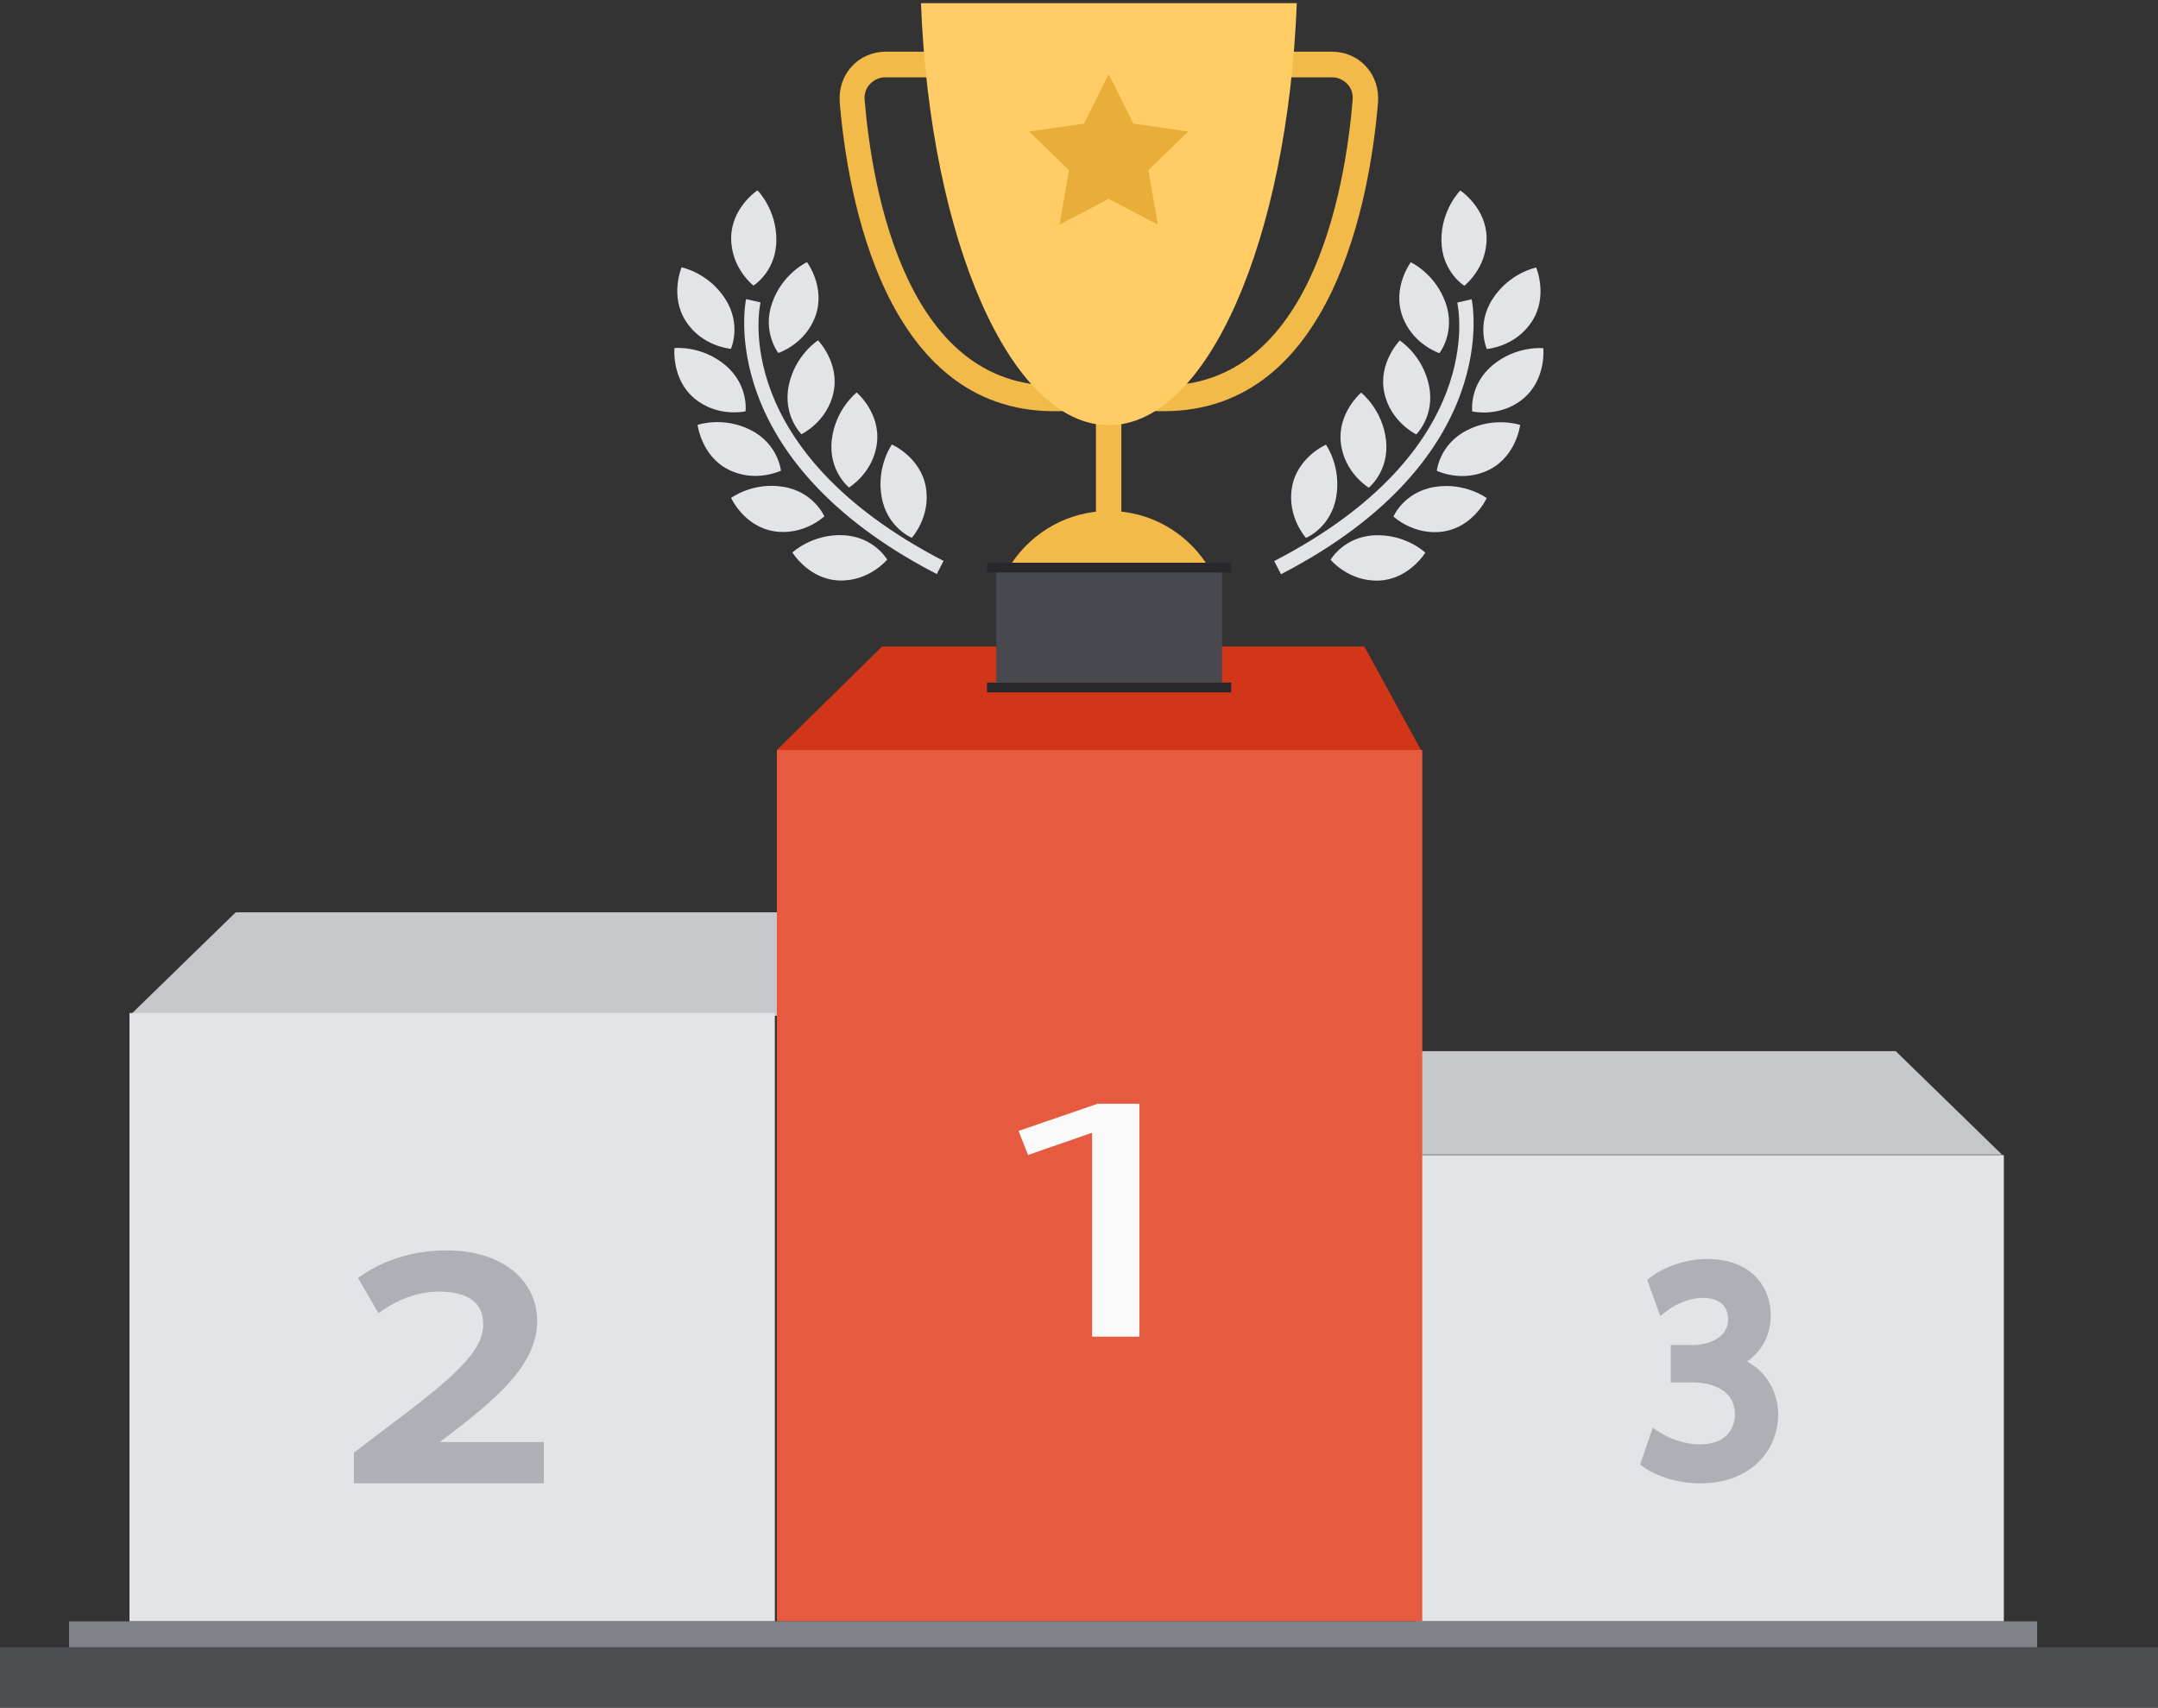 <svg width="350" height="277" xmlns="http://www.w3.org/2000/svg"><rect width="100%" height="100%" fill="#333333" stroke="none"/><g fill="none" fill-rule="evenodd"><path fill="#E3E4E8" d="M229.652 187.368h95.345v75.637h-95.345z"/><path fill="#C6C7CA" d="M38.23 147.986h88.308v16.785H21z"/><path fill="#E3E4E8" d="M21 164.322h104.672v98.683H21z"/><path fill="#C6C7CA" d="M307.463 170.511h-88.31v16.782h105.54z"/><path fill="#E65A40" d="M126 121.658h104.672v141.347H126z"/><path fill="#D13618" d="M143.054 104.872h78.225l9.183 16.785H126z"/><path fill="#FAFAFA" d="M177.12 183.809h-.181l-10.203 3.546-1.536-3.907 12.828-4.411h6.772v37.786h-7.676v-33.014z"/><path d="M57.4 240.614v-4.969l5.21-3.968c11.117-8.299 15.764-12.467 15.764-16.855 0-3.519-2.433-5.303-7.23-5.303-3.871 0-7.018 1.677-8.542 2.676l-1.236.812-3.3-5.718 1.114-.735c3.588-2.365 8.369-3.726 13.114-3.726 10.243 0 14.827 5.73 14.827 11.413 0 7.188-6.494 12.652-15.67 19.593l-.13.092H88.2v6.688H57.4zm218.303 0c-3.907 0-7.197-1.311-8.832-2.426l-.871-.601 2.042-5.958 1.382.862c1.067.672 3.585 1.801 6.225 1.801 2 0 3.516-.534 4.51-1.593.795-.843 1.24-2.054 1.22-3.302-.053-4.902-5.622-5.151-6.74-5.151h-3.668v-6.065h3.669c2.264 0 5.638-1.103 5.638-4.126 0-2.273-1.477-3.521-4.149-3.521-2.15 0-4.291 1.025-5.47 1.898l-1.389 1.043-2.119-5.875.833-.617c1.712-1.27 5.09-2.756 8.967-2.756 7.081 0 10.248 4.587 10.248 9.137 0 3.094-1.363 5.712-3.83 7.506 3.089 1.656 4.985 4.784 5.031 8.587-.004 5.385-3.976 11.157-12.697 11.157z" fill="#AFB0B5"/><path fill="#F2BA49" d="M177.75 64.508h4.118v23.827h-4.119zm-6.815 2.193c-27.482 0-33.473-34.87-34.746-50.15-.15-2.118.524-4.236 1.947-5.75 1.423-1.588 3.445-2.42 5.541-2.42h10.26v4.16h-10.335c-.973 0-1.797.379-2.47 1.06-.675.68-.974 1.588-.9 2.571 1.199 14.524 6.815 48.033 32.575 46.293l.3 4.16c-.674.076-1.498.076-2.172.076zm17.822 0c27.483 0 33.473-34.87 34.746-50.15.15-2.118-.524-4.236-1.947-5.75-1.422-1.588-3.444-2.42-5.541-2.42h-10.259v4.16h10.259c.974 0 1.797.379 2.471 1.06.674.68.974 1.588.899 2.571-1.198 14.524-6.815 48.033-32.575 46.293l-.3 4.16c.75.076 1.573.076 2.247.076z"/><path d="M179.846 68.97c15.95 0 28.98-30.03 30.478-68.456h-60.956c1.498 38.427 14.528 68.457 30.478 68.457z" fill="#FC6"/><path d="M195.572 91.285c-3.445-5.068-9.136-8.396-15.726-8.396-6.515 0-12.28 3.328-15.725 8.396h31.45z" fill="#F2BA49"/><path fill="#28282C" d="M160.077 91.285h39.614v1.588h-39.614zm0 19.44h39.614v1.588h-39.614z"/><path fill="#48494F" d="M161.574 92.874h36.618v17.852h-36.618z"/><g fill="#E3E4E8"><path d="M118.546 56.584s1.791-3.934-.953-8.152c-2.745-4.228-7.045-5.064-7.045-5.064s-1.978 4.65.705 8.766c2.669 4.116 7.293 4.45 7.293 4.45zm7.693.676s4.407-1.42 6.038-6.056c1.627-4.646-1.392-8.686-1.392-8.686s-3.973 1.838-5.648 6.594c-1.668 4.762 1.002 8.148 1.002 8.148zm1.698 5.224c-1.038 4.94 2.052 7.952 2.052 7.952s4.19-1.994 5.201-6.8c1.007-4.814-2.514-8.427-2.514-8.427s-3.697 2.336-4.74 7.275zm9.763 16.593s3.981-2.371 4.535-7.257c.559-4.89-3.29-8.152-3.29-8.152s-3.462 2.678-4.043 7.698c-.572 5.015 2.798 7.711 2.798 7.711zm10.184 8.157s3.134-3.431 2.265-8.268c-.878-4.841-5.497-6.862-5.497-6.862s-2.55 3.57-1.659 8.54c.896 4.966 4.89 6.59 4.89 6.59zM122.2 46.327s3.666-2.265 3.715-7.316c.049-5.046-3.06-8.134-3.06-8.134s-4.22 2.763-4.269 7.69c-.053 4.912 3.613 7.76 3.613 7.76zm-1.282 20.393s.554-4.28-3.307-7.511c-3.871-3.222-8.22-2.75-8.22-2.75s-.524 5.028 3.24 8.174c3.774 3.137 8.287 2.087 8.287 2.087zm5.737 9.63s-.408-4.312-4.89-6.586c-4.487-2.287-8.624-.846-8.624-.846s.603 5.02 4.975 7.245c4.367 2.216 8.54.187 8.54.187zm.39 2.616c-4.965-.819-8.472 1.807-8.472 1.807s2.088 4.596 6.92 5.397c4.838.792 8.203-2.411 8.203-2.411s-1.69-3.974-6.65-4.793zm9.675 7.85c-5.02-.214-8.198 2.807-8.198 2.807s2.62 4.326 7.52 4.535c4.894.204 7.847-3.378 7.847-3.378s-2.141-3.755-7.17-3.964z"/><path d="M123.348 49.055l-2.341-.539c-.058.258-5.45 25.782 30.925 44.605l1.1-2.136c-34.623-17.92-29.901-40.96-29.684-41.93zM241.15 56.61s4.62-.329 7.299-4.45c2.677-4.116.7-8.766.7-8.766s-4.3.837-7.045 5.064c-2.753 4.219-.953 8.152-.953 8.152zm-7.696.677s2.678-3.387 1.01-8.148c-1.675-4.761-5.648-6.599-5.648-6.599s-3.024 4.04-1.388 8.686c1.623 4.641 6.026 6.06 6.026 6.06zm-3.751 13.176s3.09-3.013 2.053-7.948c-1.033-4.94-4.735-7.28-4.735-7.28s-3.52 3.614-2.514 8.428c1.002 4.806 5.196 6.8 5.196 6.8zm-8.947-6.769s-3.849 3.267-3.29 8.152c.554 4.886 4.531 7.262 4.531 7.262s3.365-2.7 2.798-7.715c-.581-5.02-4.04-7.699-4.04-7.699zm-11.204 15.294c-.87 4.846 2.265 8.268 2.265 8.268s3.995-1.62 4.89-6.586c.892-4.97-1.657-8.539-1.657-8.539s-4.63 2.02-5.498 6.857zm27.945-32.634s3.663-2.848 3.61-7.76c-.05-4.922-4.266-7.69-4.266-7.69s-3.112 3.088-3.06 8.134c.054 5.05 3.716 7.316 3.716 7.316zm12.809 10.132s-4.35-.468-8.22 2.75c-3.866 3.23-3.307 7.51-3.307 7.51s4.518 1.056 8.286-2.086c3.76-3.146 3.241-8.174 3.241-8.174zM237.932 69.79c-4.487 2.279-4.895 6.582-4.895 6.582s4.168 2.029 8.54-.196c4.37-2.225 4.974-7.244 4.974-7.244s-4.137-1.429-8.62.859zm-5.281 9.203c-4.961.819-6.65 4.792-6.65 4.792s3.365 3.204 8.202 2.412c4.837-.797 6.925-5.398 6.925-5.398s-3.515-2.62-8.477-1.806zm-16.848 11.805s2.953 3.582 7.848 3.377c4.895-.209 7.52-4.53 7.52-4.53s-3.18-3.025-8.198-2.816c-5.02.218-7.17 3.97-7.17 3.97z"/><path d="M238.686 48.543l-2.341.538c.217.97 4.948 24.011-29.684 41.93l1.1 2.137c36.374-18.823 30.982-44.347 30.925-44.605z"/></g><path fill="#E9AE39" d="M179.815 12.008l3.983 8.04 8.908 1.289-6.446 6.257 1.521 8.837-7.966-4.172-7.968 4.172 1.522-8.837-6.446-6.257 8.908-1.29z"/><path fill="#7F8287" d="M11.2 263.005h319.2v9.796H11.2z"/><path fill="#4B4D50" d="M0 267.204h350V277H0z"/></g></svg>
